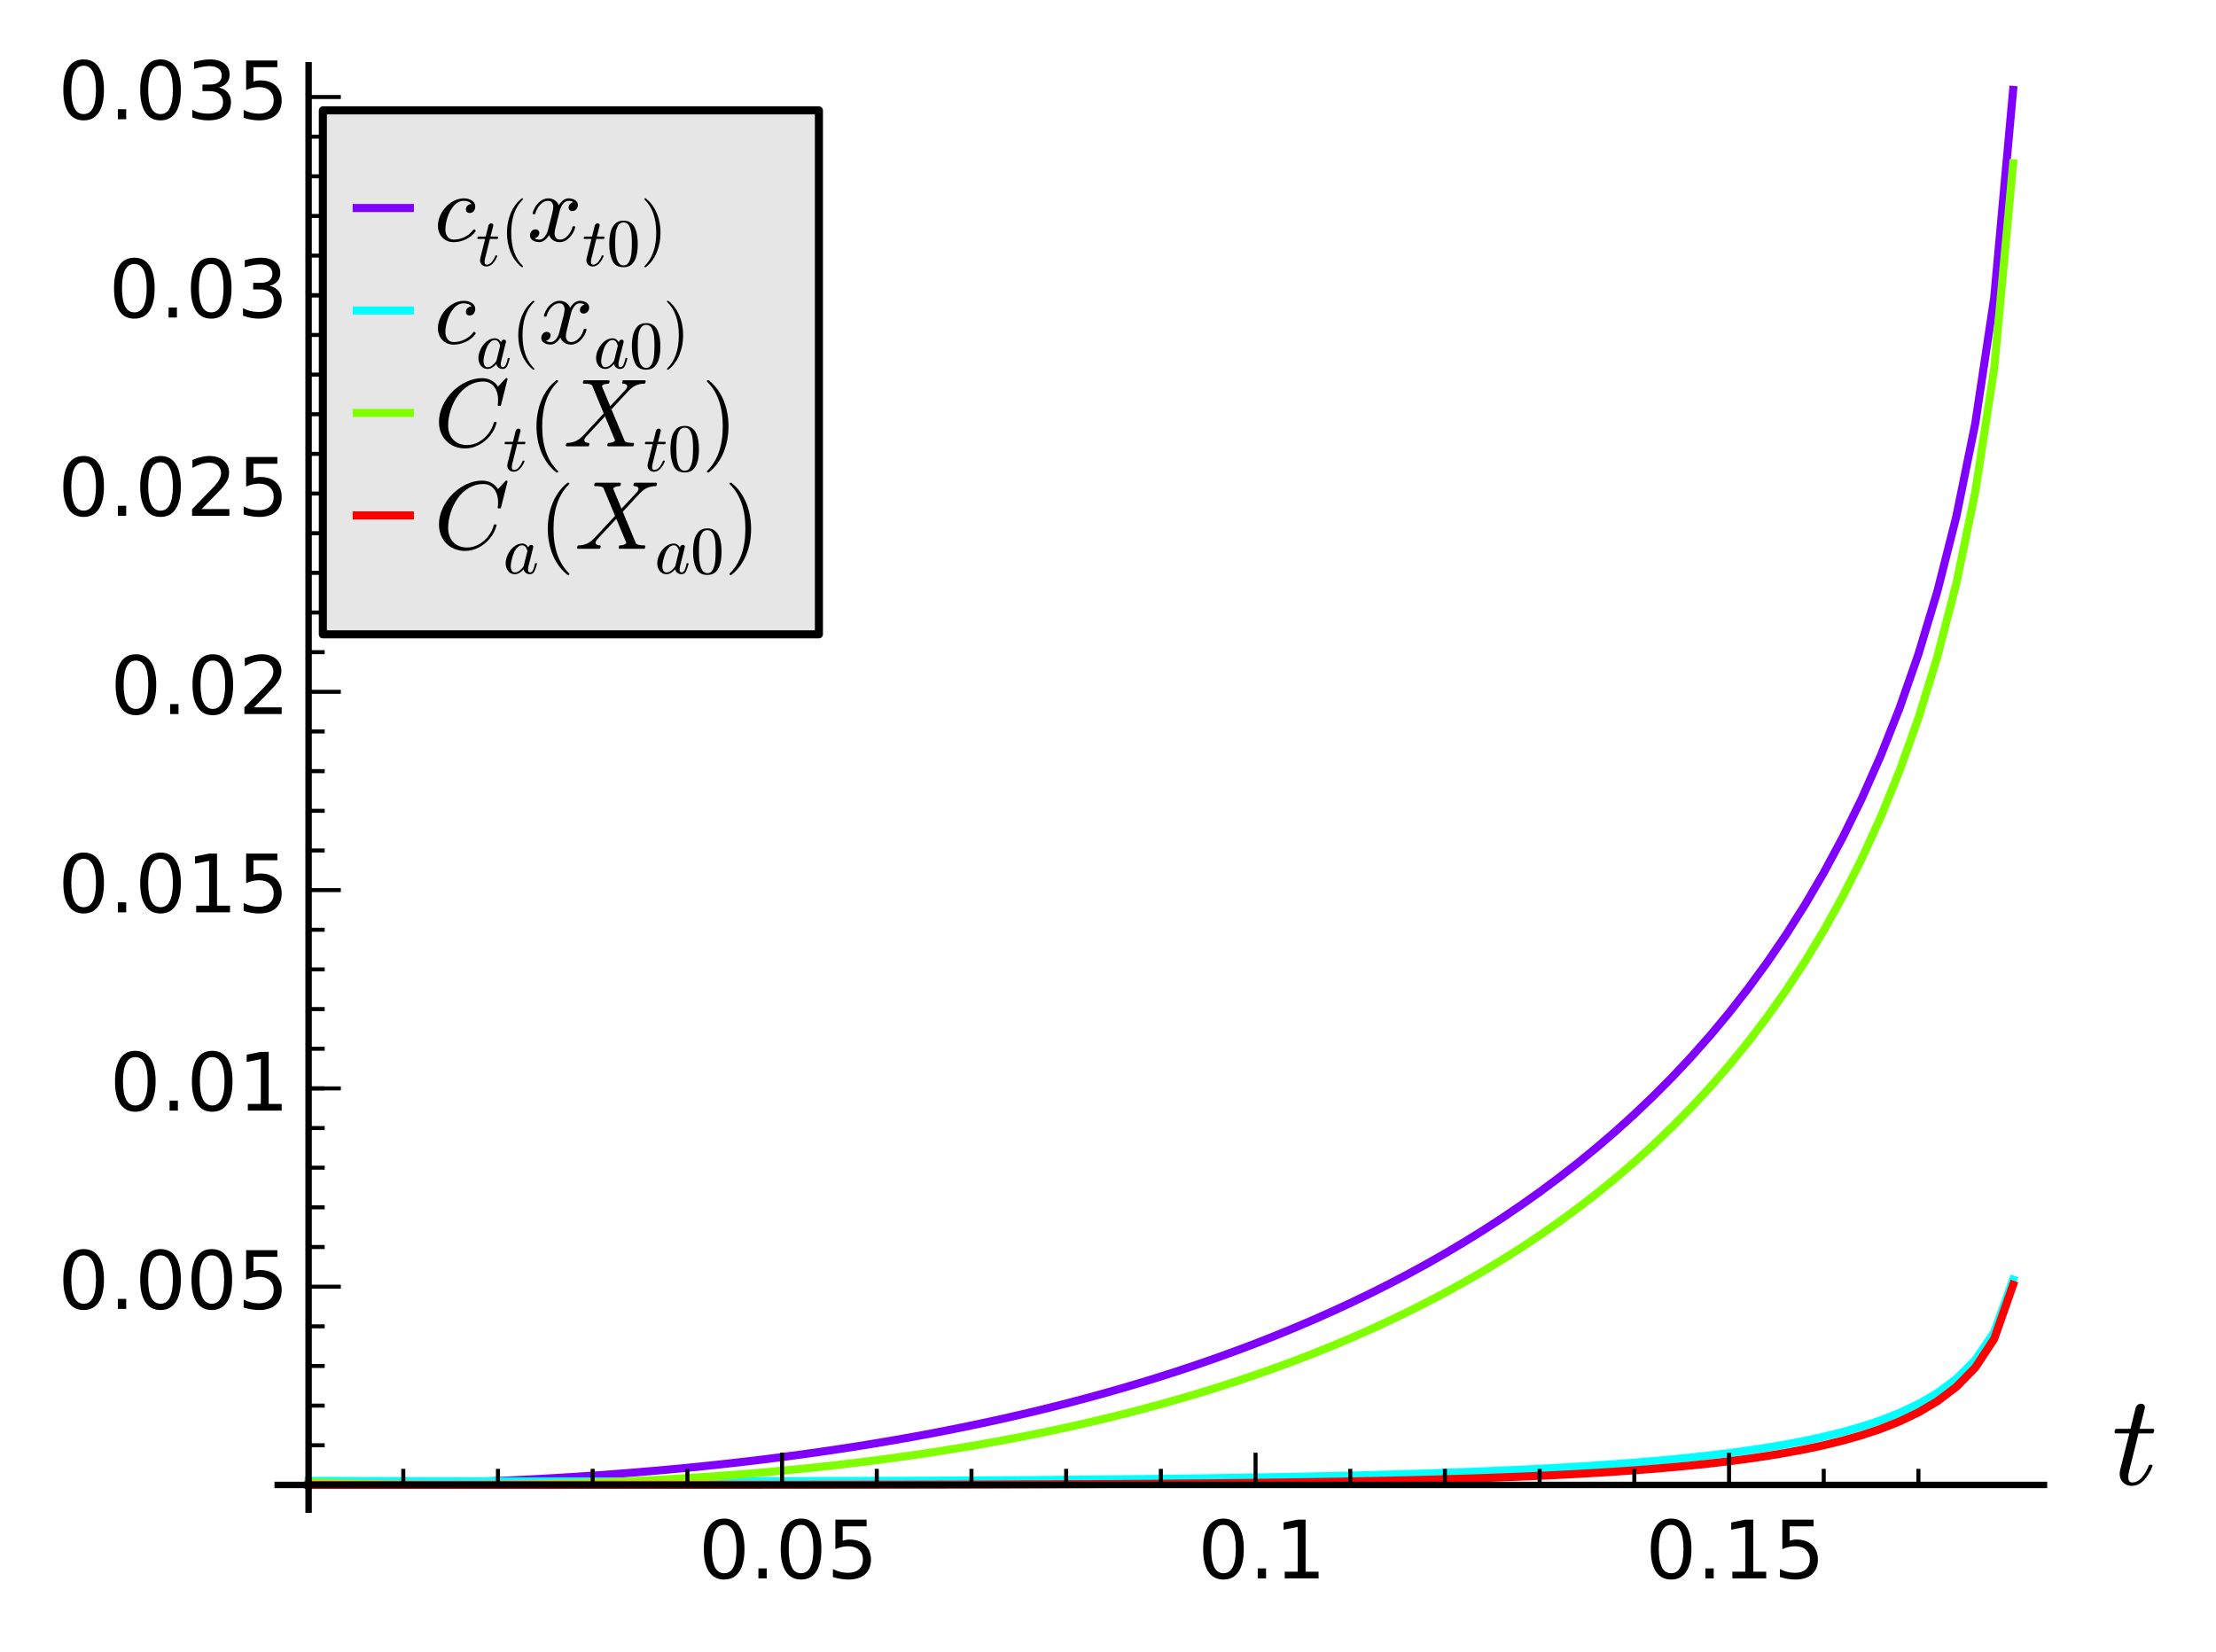 <?xml version="1.0" encoding="utf-8" standalone="no"?>
<!DOCTYPE svg PUBLIC "-//W3C//DTD SVG 1.1//EN"
  "http://www.w3.org/Graphics/SVG/1.1/DTD/svg11.dtd">
<!-- Created with matplotlib (http://matplotlib.org/) -->
<svg height="205pt" version="1.1" viewBox="0 0 275 205" width="275pt" xmlns="http://www.w3.org/2000/svg" xmlns:xlink="http://www.w3.org/1999/xlink">
 <defs>
  <style type="text/css">
*{stroke-linecap:butt;stroke-linejoin:round;}
  </style>
 </defs>
 <g id="figure_1">
  <g id="patch_1">
   <path d="
M0 205.182
L275.174 205.182
L275.174 0
L0 0
z
" style="fill:#ffffff;"/>
  </g>
  <g id="axes_1">
   <g id="patch_2">
    <path d="
M34.065 187.767
L254.054 187.767
L254.054 7.699
L34.065 7.699
z
" style="fill:#ffffff;"/>
   </g>
   <g id="line2d_1">
    <path clip-path="url(#p05b4efa75f)" d="
M38.295 184.304
L40.646 184.299
L42.996 184.285
L45.346 184.262
L47.697 184.228
L50.047 184.184
L52.397 184.131
L54.748 184.066
L57.098 183.991
L59.448 183.906
L61.798 183.809
L64.149 183.701
L66.499 183.581
L68.849 183.449
L71.2 183.306
L73.55 183.15
L75.9 182.981
L78.251 182.8
L80.601 182.605
L82.951 182.397
L85.302 182.175
L87.652 181.939
L90.002 181.688
L92.353 181.422
L94.703 181.142
L97.053 180.845
L99.403 180.532
L101.754 180.203
L104.104 179.857
L106.454 179.494
L108.805 179.113
L111.155 178.713
L113.505 178.295
L115.856 177.857
L118.206 177.399
L120.556 176.92
L122.907 176.421
L125.257 175.899
L127.607 175.354
L129.958 174.787
L132.308 174.195
L134.658 173.578
L137.009 172.935
L139.359 172.266
L141.709 171.569
L144.059 170.843
L146.41 170.088
L148.76 169.301
L151.11 168.483
L153.461 167.631
L155.811 166.744
L158.161 165.821
L160.512 164.86
L162.862 163.86
L165.212 162.818
L167.563 161.733
L169.913 160.603
L172.263 159.425
L174.614 158.197
L176.964 156.917
L179.314 155.581
L181.665 154.186
L184.015 152.729
L186.365 151.206
L188.715 149.614
L191.066 147.947
L193.416 146.2
L195.766 144.369
L198.117 142.446
L200.467 140.425
L202.817 138.298
L205.168 136.056
L207.518 133.689
L209.868 131.185
L212.219 128.53
L214.569 125.71
L216.919 122.704
L219.27 119.492
L221.62 116.047
L223.97 112.337
L226.321 108.321
L228.671 103.948
L231.021 99.153
L233.371 93.85
L235.722 87.917
L238.072 81.186
L240.422 73.395
L242.773 64.118
L245.123 52.57
L247.473 36.978
L249.824 11.162" style="fill:none;stroke:#7f00ff;stroke-linecap:square;"/>
   </g>
   <g id="line2d_2">
    <path clip-path="url(#p05b4efa75f)" d="
M38.295 183.812
L40.646 183.818
L42.996 183.824
L45.346 183.83
L47.697 183.835
L50.047 183.84
L52.397 183.844
L54.748 183.848
L57.098 183.852
L59.448 183.855
L61.798 183.858
L64.149 183.86
L66.499 183.862
L68.849 183.863
L71.2 183.864
L73.55 183.864
L75.9 183.864
L78.251 183.864
L80.601 183.863
L82.951 183.861
L85.302 183.859
L87.652 183.857
L90.002 183.853
L92.353 183.85
L94.703 183.845
L97.053 183.84
L99.403 183.835
L101.754 183.829
L104.104 183.822
L106.454 183.814
L108.805 183.805
L111.155 183.796
L113.505 183.786
L115.856 183.775
L118.206 183.763
L120.556 183.75
L122.907 183.736
L125.257 183.721
L127.607 183.704
L129.958 183.687
L132.308 183.668
L134.658 183.647
L137.009 183.625
L139.359 183.602
L141.709 183.577
L144.059 183.549
L146.41 183.52
L148.76 183.489
L151.11 183.456
L153.461 183.42
L155.811 183.382
L158.161 183.34
L160.512 183.296
L162.862 183.248
L165.212 183.197
L167.563 183.143
L169.913 183.084
L172.263 183.02
L174.614 182.952
L176.964 182.878
L179.314 182.799
L181.665 182.714
L184.015 182.621
L186.365 182.522
L188.715 182.414
L191.066 182.297
L193.416 182.17
L195.766 182.032
L198.117 181.882
L200.467 181.719
L202.817 181.54
L205.168 181.345
L207.518 181.131
L209.868 180.895
L212.219 180.636
L214.569 180.348
L216.919 180.03
L219.27 179.674
L221.62 179.276
L223.97 178.827
L226.321 178.319
L228.671 177.739
L231.021 177.07
L233.371 176.291
L235.722 175.37
L238.072 174.263
L240.422 172.899
L242.773 171.158
L245.123 168.816
L247.473 165.346
L249.824 158.828" style="fill:none;stroke:#00ffff;stroke-linecap:square;"/>
   </g>
   <g id="line2d_3">
    <path clip-path="url(#p05b4efa75f)" d="
M38.295 183.989
L40.646 184.062
L42.996 184.126
L45.346 184.18
L47.697 184.225
L50.047 184.26
L52.397 184.285
L54.748 184.3
L57.098 184.304
L59.448 184.298
L61.798 184.28
L64.149 184.252
L66.499 184.212
L68.849 184.161
L71.2 184.098
L73.55 184.023
L75.9 183.935
L78.251 183.835
L80.601 183.722
L82.951 183.595
L85.302 183.455
L87.652 183.301
L90.002 183.133
L92.353 182.95
L94.703 182.753
L97.053 182.54
L99.403 182.311
L101.754 182.066
L104.104 181.804
L106.454 181.525
L108.805 181.229
L111.155 180.915
L113.505 180.582
L115.856 180.23
L118.206 179.858
L120.556 179.466
L122.907 179.053
L125.257 178.619
L127.607 178.162
L129.958 177.683
L132.308 177.18
L134.658 176.652
L137.009 176.099
L139.359 175.52
L141.709 174.913
L144.059 174.278
L146.41 173.614
L148.76 172.92
L151.11 172.194
L153.461 171.435
L155.811 170.642
L158.161 169.813
L160.512 168.947
L162.862 168.042
L165.212 167.097
L167.563 166.109
L169.913 165.076
L172.263 163.996
L174.614 162.867
L176.964 161.687
L179.314 160.451
L181.665 159.158
L184.015 157.804
L186.365 156.385
L188.715 154.897
L191.066 153.336
L193.416 151.696
L195.766 149.973
L198.117 148.16
L200.467 146.249
L202.817 144.235
L205.168 142.106
L207.518 139.855
L209.868 137.468
L212.219 134.933
L214.569 132.234
L216.919 129.353
L219.27 126.268
L221.62 122.953
L223.97 119.375
L226.321 115.496
L228.671 111.264
L231.021 106.615
L233.371 101.463
L235.722 95.69
L238.072 89.126
L240.422 81.513
L242.773 72.429
L245.123 61.095
L247.473 45.754
L249.824 20.268" style="fill:none;stroke:#7fff00;stroke-linecap:square;"/>
   </g>
   <g id="line2d_4">
    <path clip-path="url(#p05b4efa75f)" d="
M38.295 184.304
L40.646 184.304
L42.996 184.304
L45.346 184.304
L47.697 184.304
L50.047 184.304
L52.397 184.304
L54.748 184.304
L57.098 184.304
L59.448 184.304
L61.798 184.304
L64.149 184.304
L66.499 184.304
L68.849 184.304
L71.2 184.303
L73.55 184.303
L75.9 184.303
L78.251 184.302
L80.601 184.302
L82.951 184.301
L85.302 184.301
L87.652 184.3
L90.002 184.299
L92.353 184.298
L94.703 184.296
L97.053 184.295
L99.403 184.293
L101.754 184.291
L104.104 184.288
L106.454 184.285
L108.805 184.282
L111.155 184.279
L113.505 184.275
L115.856 184.27
L118.206 184.265
L120.556 184.259
L122.907 184.253
L125.257 184.245
L127.607 184.237
L129.958 184.229
L132.308 184.219
L134.658 184.208
L137.009 184.196
L139.359 184.182
L141.709 184.167
L144.059 184.151
L146.41 184.133
L148.76 184.114
L151.11 184.092
L153.461 184.068
L155.811 184.042
L158.161 184.014
L160.512 183.982
L162.862 183.948
L165.212 183.91
L167.563 183.869
L169.913 183.824
L172.263 183.775
L174.614 183.721
L176.964 183.662
L179.314 183.598
L181.665 183.527
L184.015 183.45
L186.365 183.365
L188.715 183.272
L191.066 183.171
L193.416 183.059
L195.766 182.936
L198.117 182.801
L200.467 182.653
L202.817 182.489
L205.168 182.308
L207.518 182.108
L209.868 181.886
L212.219 181.64
L214.569 181.365
L216.919 181.057
L219.27 180.712
L221.62 180.323
L223.97 179.882
L226.321 179.38
L228.671 178.803
L231.021 178.135
L233.371 177.353
L235.722 176.425
L238.072 175.303
L240.422 173.916
L242.773 172.14
L245.123 169.742
L247.473 166.178
L249.824 159.465" style="fill:none;stroke:#ff0000;stroke-linecap:square;"/>
   </g>
   <g id="matplotlib.axis_1">
    <g id="xtick_1">
     <g id="line2d_5">
      <defs>
       <path d="
M0 0
L0 -4" id="m93b0483c22" style="stroke:#000000;stroke-width:0.5;"/>
      </defs>
      <g>
       <use style="stroke:#000000;stroke-width:0.5;" x="38.295" xlink:href="#m93b0483c22" y="184.304"/>
      </g>
     </g>
    </g>
    <g id="xtick_2">
     <g id="line2d_6">
      <g>
       <use style="stroke:#000000;stroke-width:0.5;" x="97.053" xlink:href="#m93b0483c22" y="184.304"/>
      </g>
     </g>
     <g id="text_1">
      <!-- 0.05 -->
      <defs>
       <path d="
M31.781 66.406
Q24.172 66.406 20.328 58.906
Q16.5 51.422 16.5 36.375
Q16.5 21.391 20.328 13.891
Q24.172 6.391 31.781 6.391
Q39.453 6.391 43.281 13.891
Q47.125 21.391 47.125 36.375
Q47.125 51.422 43.281 58.906
Q39.453 66.406 31.781 66.406
M31.781 74.219
Q44.047 74.219 50.516 64.516
Q56.984 54.828 56.984 36.375
Q56.984 17.969 50.516 8.266
Q44.047 -1.422 31.781 -1.422
Q19.531 -1.422 13.062 8.266
Q6.594 17.969 6.594 36.375
Q6.594 54.828 13.062 64.516
Q19.531 74.219 31.781 74.219" id="BitstreamVeraSans-Roman-30"/>
       <path d="
M10.688 12.406
L21 12.406
L21 0
L10.688 0
z
" id="BitstreamVeraSans-Roman-2e"/>
       <path d="
M10.797 72.906
L49.516 72.906
L49.516 64.594
L19.828 64.594
L19.828 46.734
Q21.969 47.469 24.109 47.828
Q26.266 48.188 28.422 48.188
Q40.625 48.188 47.75 41.5
Q54.891 34.812 54.891 23.391
Q54.891 11.625 47.562 5.094
Q40.234 -1.422 26.906 -1.422
Q22.312 -1.422 17.547 -0.641
Q12.797 0.141 7.719 1.703
L7.719 11.625
Q12.109 9.234 16.797 8.062
Q21.484 6.891 26.703 6.891
Q35.156 6.891 40.078 11.328
Q45.016 15.766 45.016 23.391
Q45.016 31 40.078 35.438
Q35.156 39.891 26.703 39.891
Q22.75 39.891 18.812 39.016
Q14.891 38.141 10.797 36.281
z
" id="BitstreamVeraSans-Roman-35"/>
      </defs>
      <g transform="translate(86.687 195.903)scale(0.1 -0.1)">
       <use xlink:href="#BitstreamVeraSans-Roman-30"/>
       <use x="63.623" xlink:href="#BitstreamVeraSans-Roman-2e"/>
       <use x="95.41" xlink:href="#BitstreamVeraSans-Roman-30"/>
       <use x="159.033" xlink:href="#BitstreamVeraSans-Roman-35"/>
      </g>
     </g>
    </g>
    <g id="xtick_3">
     <g id="line2d_7">
      <g>
       <use style="stroke:#000000;stroke-width:0.5;" x="155.811" xlink:href="#m93b0483c22" y="184.304"/>
      </g>
     </g>
     <g id="text_2">
      <!-- 0.1 -->
      <defs>
       <path d="
M12.406 8.297
L28.516 8.297
L28.516 63.922
L10.984 60.406
L10.984 69.391
L28.422 72.906
L38.281 72.906
L38.281 8.297
L54.391 8.297
L54.391 0
L12.406 0
z
" id="BitstreamVeraSans-Roman-31"/>
      </defs>
      <g transform="translate(148.651 195.903)scale(0.1 -0.1)">
       <use xlink:href="#BitstreamVeraSans-Roman-30"/>
       <use x="63.623" xlink:href="#BitstreamVeraSans-Roman-2e"/>
       <use x="95.41" xlink:href="#BitstreamVeraSans-Roman-31"/>
      </g>
     </g>
    </g>
    <g id="xtick_4">
     <g id="line2d_8">
      <g>
       <use style="stroke:#000000;stroke-width:0.5;" x="214.569" xlink:href="#m93b0483c22" y="184.304"/>
      </g>
     </g>
     <g id="text_3">
      <!-- 0.15 -->
      <g transform="translate(204.203 195.903)scale(0.1 -0.1)">
       <use xlink:href="#BitstreamVeraSans-Roman-30"/>
       <use x="63.623" xlink:href="#BitstreamVeraSans-Roman-2e"/>
       <use x="95.41" xlink:href="#BitstreamVeraSans-Roman-31"/>
       <use x="159.033" xlink:href="#BitstreamVeraSans-Roman-35"/>
      </g>
     </g>
    </g>
    <g id="xtick_5">
     <g id="line2d_9">
      <defs>
       <path d="
M0 0
L0 -2" id="m177f7580d0" style="stroke:#000000;stroke-width:0.5;"/>
      </defs>
      <g>
       <use style="stroke:#000000;stroke-width:0.5;" x="50.047" xlink:href="#m177f7580d0" y="184.304"/>
      </g>
     </g>
    </g>
    <g id="xtick_6">
     <g id="line2d_10">
      <g>
       <use style="stroke:#000000;stroke-width:0.5;" x="61.798" xlink:href="#m177f7580d0" y="184.304"/>
      </g>
     </g>
    </g>
    <g id="xtick_7">
     <g id="line2d_11">
      <g>
       <use style="stroke:#000000;stroke-width:0.5;" x="73.55" xlink:href="#m177f7580d0" y="184.304"/>
      </g>
     </g>
    </g>
    <g id="xtick_8">
     <g id="line2d_12">
      <g>
       <use style="stroke:#000000;stroke-width:0.5;" x="85.302" xlink:href="#m177f7580d0" y="184.304"/>
      </g>
     </g>
    </g>
    <g id="xtick_9">
     <g id="line2d_13">
      <g>
       <use style="stroke:#000000;stroke-width:0.5;" x="108.805" xlink:href="#m177f7580d0" y="184.304"/>
      </g>
     </g>
    </g>
    <g id="xtick_10">
     <g id="line2d_14">
      <g>
       <use style="stroke:#000000;stroke-width:0.5;" x="120.556" xlink:href="#m177f7580d0" y="184.304"/>
      </g>
     </g>
    </g>
    <g id="xtick_11">
     <g id="line2d_15">
      <g>
       <use style="stroke:#000000;stroke-width:0.5;" x="132.308" xlink:href="#m177f7580d0" y="184.304"/>
      </g>
     </g>
    </g>
    <g id="xtick_12">
     <g id="line2d_16">
      <g>
       <use style="stroke:#000000;stroke-width:0.5;" x="144.059" xlink:href="#m177f7580d0" y="184.304"/>
      </g>
     </g>
    </g>
    <g id="xtick_13">
     <g id="line2d_17">
      <g>
       <use style="stroke:#000000;stroke-width:0.5;" x="167.563" xlink:href="#m177f7580d0" y="184.304"/>
      </g>
     </g>
    </g>
    <g id="xtick_14">
     <g id="line2d_18">
      <g>
       <use style="stroke:#000000;stroke-width:0.5;" x="179.314" xlink:href="#m177f7580d0" y="184.304"/>
      </g>
     </g>
    </g>
    <g id="xtick_15">
     <g id="line2d_19">
      <g>
       <use style="stroke:#000000;stroke-width:0.5;" x="191.066" xlink:href="#m177f7580d0" y="184.304"/>
      </g>
     </g>
    </g>
    <g id="xtick_16">
     <g id="line2d_20">
      <g>
       <use style="stroke:#000000;stroke-width:0.5;" x="202.817" xlink:href="#m177f7580d0" y="184.304"/>
      </g>
     </g>
    </g>
    <g id="xtick_17">
     <g id="line2d_21">
      <g>
       <use style="stroke:#000000;stroke-width:0.5;" x="226.321" xlink:href="#m177f7580d0" y="184.304"/>
      </g>
     </g>
    </g>
    <g id="xtick_18">
     <g id="line2d_22">
      <g>
       <use style="stroke:#000000;stroke-width:0.5;" x="238.072" xlink:href="#m177f7580d0" y="184.304"/>
      </g>
     </g>
    </g>
    <g id="text_4">
     <!-- $t$ -->
     <defs>
      <path d="
M6.203 8.109
Q6.203 9.578 6.5 10.891
L13.719 39.594
L3.219 39.594
Q2.203 39.594 2.203 40.922
Q2.594 43.109 3.516 43.109
L14.594 43.109
L18.609 59.422
Q19 60.75 20.172 61.672
Q21.344 62.594 22.797 62.594
Q24.078 62.594 24.922 61.828
Q25.781 61.078 25.781 59.812
Q25.781 59.516 25.75 59.344
Q25.734 59.188 25.688 58.984
L21.688 43.109
L31.984 43.109
Q33.016 43.109 33.016 41.797
Q32.953 41.547 32.812 40.953
Q32.672 40.375 32.422 39.984
Q32.172 39.594 31.688 39.594
L20.797 39.594
L13.625 10.688
Q12.891 7.859 12.891 5.812
Q12.891 1.516 15.828 1.516
Q20.219 1.516 23.609 5.641
Q27 9.766 28.812 14.703
Q29.203 15.281 29.594 15.281
L30.812 15.281
Q31.203 15.281 31.438 15.016
Q31.688 14.75 31.688 14.406
Q31.688 14.203 31.594 14.109
Q29.391 8.062 25.188 3.469
Q21 -1.125 15.578 -1.125
Q11.625 -1.125 8.906 1.453
Q6.203 4.047 6.203 8.109" id="Cmmi10-74"/>
     </defs>
     <g transform="translate(262.054 184.304)scale(0.16 -0.16)">
      <use transform="translate(0.0 0.406)" xlink:href="#Cmmi10-74"/>
     </g>
    </g>
   </g>
   <g id="matplotlib.axis_2">
    <g id="ytick_1">
     <g id="line2d_23">
      <defs>
       <path d="
M0 0
L4 0" id="m728421d6d4" style="stroke:#000000;stroke-width:0.5;"/>
      </defs>
      <g>
       <use style="stroke:#000000;stroke-width:0.5;" x="38.295" xlink:href="#m728421d6d4" y="184.304"/>
      </g>
     </g>
    </g>
    <g id="ytick_2">
     <g id="line2d_24">
      <g>
       <use style="stroke:#000000;stroke-width:0.5;" x="38.295" xlink:href="#m728421d6d4" y="159.695"/>
      </g>
     </g>
     <g id="text_5">
      <!-- 0.005 -->
      <g transform="translate(7.2 162.454)scale(0.1 -0.1)">
       <use xlink:href="#BitstreamVeraSans-Roman-30"/>
       <use x="63.623" xlink:href="#BitstreamVeraSans-Roman-2e"/>
       <use x="95.41" xlink:href="#BitstreamVeraSans-Roman-30"/>
       <use x="159.033" xlink:href="#BitstreamVeraSans-Roman-30"/>
       <use x="222.656" xlink:href="#BitstreamVeraSans-Roman-35"/>
      </g>
     </g>
    </g>
    <g id="ytick_3">
     <g id="line2d_25">
      <g>
       <use style="stroke:#000000;stroke-width:0.5;" x="38.295" xlink:href="#m728421d6d4" y="135.086"/>
      </g>
     </g>
     <g id="text_6">
      <!-- 0.01 -->
      <g transform="translate(13.613 137.845)scale(0.1 -0.1)">
       <use xlink:href="#BitstreamVeraSans-Roman-30"/>
       <use x="63.623" xlink:href="#BitstreamVeraSans-Roman-2e"/>
       <use x="95.41" xlink:href="#BitstreamVeraSans-Roman-30"/>
       <use x="159.033" xlink:href="#BitstreamVeraSans-Roman-31"/>
      </g>
     </g>
    </g>
    <g id="ytick_4">
     <g id="line2d_26">
      <g>
       <use style="stroke:#000000;stroke-width:0.5;" x="38.295" xlink:href="#m728421d6d4" y="110.476"/>
      </g>
     </g>
     <g id="text_7">
      <!-- 0.015 -->
      <g transform="translate(7.2 113.236)scale(0.1 -0.1)">
       <use xlink:href="#BitstreamVeraSans-Roman-30"/>
       <use x="63.623" xlink:href="#BitstreamVeraSans-Roman-2e"/>
       <use x="95.41" xlink:href="#BitstreamVeraSans-Roman-30"/>
       <use x="159.033" xlink:href="#BitstreamVeraSans-Roman-31"/>
       <use x="222.656" xlink:href="#BitstreamVeraSans-Roman-35"/>
      </g>
     </g>
    </g>
    <g id="ytick_5">
     <g id="line2d_27">
      <g>
       <use style="stroke:#000000;stroke-width:0.5;" x="38.295" xlink:href="#m728421d6d4" y="85.867"/>
      </g>
     </g>
     <g id="text_8">
      <!-- 0.02 -->
      <defs>
       <path d="
M19.188 8.297
L53.609 8.297
L53.609 0
L7.328 0
L7.328 8.297
Q12.938 14.109 22.625 23.891
Q32.328 33.688 34.812 36.531
Q39.547 41.844 41.422 45.531
Q43.312 49.219 43.312 52.781
Q43.312 58.594 39.234 62.25
Q35.156 65.922 28.609 65.922
Q23.969 65.922 18.812 64.312
Q13.672 62.703 7.812 59.422
L7.812 69.391
Q13.766 71.781 18.938 73
Q24.125 74.219 28.422 74.219
Q39.75 74.219 46.484 68.547
Q53.219 62.891 53.219 53.422
Q53.219 48.922 51.531 44.891
Q49.859 40.875 45.406 35.406
Q44.188 33.984 37.641 27.219
Q31.109 20.453 19.188 8.297" id="BitstreamVeraSans-Roman-32"/>
      </defs>
      <g transform="translate(13.691 88.626)scale(0.1 -0.1)">
       <use xlink:href="#BitstreamVeraSans-Roman-30"/>
       <use x="63.623" xlink:href="#BitstreamVeraSans-Roman-2e"/>
       <use x="95.41" xlink:href="#BitstreamVeraSans-Roman-30"/>
       <use x="159.033" xlink:href="#BitstreamVeraSans-Roman-32"/>
      </g>
     </g>
    </g>
    <g id="ytick_6">
     <g id="line2d_28">
      <g>
       <use style="stroke:#000000;stroke-width:0.5;" x="38.295" xlink:href="#m728421d6d4" y="61.258"/>
      </g>
     </g>
     <g id="text_9">
      <!-- 0.025 -->
      <g transform="translate(7.2 64.017)scale(0.1 -0.1)">
       <use xlink:href="#BitstreamVeraSans-Roman-30"/>
       <use x="63.623" xlink:href="#BitstreamVeraSans-Roman-2e"/>
       <use x="95.41" xlink:href="#BitstreamVeraSans-Roman-30"/>
       <use x="159.033" xlink:href="#BitstreamVeraSans-Roman-32"/>
       <use x="222.656" xlink:href="#BitstreamVeraSans-Roman-35"/>
      </g>
     </g>
    </g>
    <g id="ytick_7">
     <g id="line2d_29">
      <g>
       <use style="stroke:#000000;stroke-width:0.5;" x="38.295" xlink:href="#m728421d6d4" y="36.648"/>
      </g>
     </g>
     <g id="text_10">
      <!-- 0.03 -->
      <defs>
       <path d="
M40.578 39.312
Q47.656 37.797 51.625 33
Q55.609 28.219 55.609 21.188
Q55.609 10.406 48.188 4.484
Q40.766 -1.422 27.094 -1.422
Q22.516 -1.422 17.656 -0.516
Q12.797 0.391 7.625 2.203
L7.625 11.719
Q11.719 9.328 16.594 8.109
Q21.484 6.891 26.812 6.891
Q36.078 6.891 40.938 10.547
Q45.797 14.203 45.797 21.188
Q45.797 27.641 41.281 31.266
Q36.766 34.906 28.719 34.906
L20.219 34.906
L20.219 43.016
L29.109 43.016
Q36.375 43.016 40.234 45.922
Q44.094 48.828 44.094 54.297
Q44.094 59.906 40.109 62.906
Q36.141 65.922 28.719 65.922
Q24.656 65.922 20.016 65.031
Q15.375 64.156 9.812 62.312
L9.812 71.094
Q15.438 72.656 20.344 73.438
Q25.25 74.219 29.594 74.219
Q40.828 74.219 47.359 69.109
Q53.906 64.016 53.906 55.328
Q53.906 49.266 50.438 45.094
Q46.969 40.922 40.578 39.312" id="BitstreamVeraSans-Roman-33"/>
      </defs>
      <g transform="translate(13.491 39.408)scale(0.1 -0.1)">
       <use xlink:href="#BitstreamVeraSans-Roman-30"/>
       <use x="63.623" xlink:href="#BitstreamVeraSans-Roman-2e"/>
       <use x="95.41" xlink:href="#BitstreamVeraSans-Roman-30"/>
       <use x="159.033" xlink:href="#BitstreamVeraSans-Roman-33"/>
      </g>
     </g>
    </g>
    <g id="ytick_8">
     <g id="line2d_30">
      <g>
       <use style="stroke:#000000;stroke-width:0.5;" x="38.295" xlink:href="#m728421d6d4" y="12.039"/>
      </g>
     </g>
     <g id="text_11">
      <!-- 0.035 -->
      <g transform="translate(7.2 14.798)scale(0.1 -0.1)">
       <use xlink:href="#BitstreamVeraSans-Roman-30"/>
       <use x="63.623" xlink:href="#BitstreamVeraSans-Roman-2e"/>
       <use x="95.41" xlink:href="#BitstreamVeraSans-Roman-30"/>
       <use x="159.033" xlink:href="#BitstreamVeraSans-Roman-33"/>
       <use x="222.656" xlink:href="#BitstreamVeraSans-Roman-35"/>
      </g>
     </g>
    </g>
    <g id="ytick_9">
     <g id="line2d_31">
      <defs>
       <path d="
M0 0
L2 0" id="mf0c55a9a47" style="stroke:#000000;stroke-width:0.5;"/>
      </defs>
      <g>
       <use style="stroke:#000000;stroke-width:0.5;" x="38.295" xlink:href="#mf0c55a9a47" y="179.382"/>
      </g>
     </g>
    </g>
    <g id="ytick_10">
     <g id="line2d_32">
      <g>
       <use style="stroke:#000000;stroke-width:0.5;" x="38.295" xlink:href="#mf0c55a9a47" y="174.46"/>
      </g>
     </g>
    </g>
    <g id="ytick_11">
     <g id="line2d_33">
      <g>
       <use style="stroke:#000000;stroke-width:0.5;" x="38.295" xlink:href="#mf0c55a9a47" y="169.539"/>
      </g>
     </g>
    </g>
    <g id="ytick_12">
     <g id="line2d_34">
      <g>
       <use style="stroke:#000000;stroke-width:0.5;" x="38.295" xlink:href="#mf0c55a9a47" y="164.617"/>
      </g>
     </g>
    </g>
    <g id="ytick_13">
     <g id="line2d_35">
      <g>
       <use style="stroke:#000000;stroke-width:0.5;" x="38.295" xlink:href="#mf0c55a9a47" y="154.773"/>
      </g>
     </g>
    </g>
    <g id="ytick_14">
     <g id="line2d_36">
      <g>
       <use style="stroke:#000000;stroke-width:0.5;" x="38.295" xlink:href="#mf0c55a9a47" y="149.851"/>
      </g>
     </g>
    </g>
    <g id="ytick_15">
     <g id="line2d_37">
      <g>
       <use style="stroke:#000000;stroke-width:0.5;" x="38.295" xlink:href="#mf0c55a9a47" y="144.929"/>
      </g>
     </g>
    </g>
    <g id="ytick_16">
     <g id="line2d_38">
      <g>
       <use style="stroke:#000000;stroke-width:0.5;" x="38.295" xlink:href="#mf0c55a9a47" y="140.007"/>
      </g>
     </g>
    </g>
    <g id="ytick_17">
     <g id="line2d_39">
      <g>
       <use style="stroke:#000000;stroke-width:0.5;" x="38.295" xlink:href="#mf0c55a9a47" y="135.086"/>
      </g>
     </g>
    </g>
    <g id="ytick_18">
     <g id="line2d_40">
      <g>
       <use style="stroke:#000000;stroke-width:0.5;" x="38.295" xlink:href="#mf0c55a9a47" y="130.164"/>
      </g>
     </g>
    </g>
    <g id="ytick_19">
     <g id="line2d_41">
      <g>
       <use style="stroke:#000000;stroke-width:0.5;" x="38.295" xlink:href="#mf0c55a9a47" y="125.242"/>
      </g>
     </g>
    </g>
    <g id="ytick_20">
     <g id="line2d_42">
      <g>
       <use style="stroke:#000000;stroke-width:0.5;" x="38.295" xlink:href="#mf0c55a9a47" y="120.32"/>
      </g>
     </g>
    </g>
    <g id="ytick_21">
     <g id="line2d_43">
      <g>
       <use style="stroke:#000000;stroke-width:0.5;" x="38.295" xlink:href="#mf0c55a9a47" y="115.398"/>
      </g>
     </g>
    </g>
    <g id="ytick_22">
     <g id="line2d_44">
      <g>
       <use style="stroke:#000000;stroke-width:0.5;" x="38.295" xlink:href="#mf0c55a9a47" y="105.554"/>
      </g>
     </g>
    </g>
    <g id="ytick_23">
     <g id="line2d_45">
      <g>
       <use style="stroke:#000000;stroke-width:0.5;" x="38.295" xlink:href="#mf0c55a9a47" y="100.633"/>
      </g>
     </g>
    </g>
    <g id="ytick_24">
     <g id="line2d_46">
      <g>
       <use style="stroke:#000000;stroke-width:0.5;" x="38.295" xlink:href="#mf0c55a9a47" y="95.711"/>
      </g>
     </g>
    </g>
    <g id="ytick_25">
     <g id="line2d_47">
      <g>
       <use style="stroke:#000000;stroke-width:0.5;" x="38.295" xlink:href="#mf0c55a9a47" y="90.789"/>
      </g>
     </g>
    </g>
    <g id="ytick_26">
     <g id="line2d_48">
      <g>
       <use style="stroke:#000000;stroke-width:0.5;" x="38.295" xlink:href="#mf0c55a9a47" y="80.945"/>
      </g>
     </g>
    </g>
    <g id="ytick_27">
     <g id="line2d_49">
      <g>
       <use style="stroke:#000000;stroke-width:0.5;" x="38.295" xlink:href="#mf0c55a9a47" y="76.023"/>
      </g>
     </g>
    </g>
    <g id="ytick_28">
     <g id="line2d_50">
      <g>
       <use style="stroke:#000000;stroke-width:0.5;" x="38.295" xlink:href="#mf0c55a9a47" y="71.101"/>
      </g>
     </g>
    </g>
    <g id="ytick_29">
     <g id="line2d_51">
      <g>
       <use style="stroke:#000000;stroke-width:0.5;" x="38.295" xlink:href="#mf0c55a9a47" y="66.179"/>
      </g>
     </g>
    </g>
    <g id="ytick_30">
     <g id="line2d_52">
      <g>
       <use style="stroke:#000000;stroke-width:0.5;" x="38.295" xlink:href="#mf0c55a9a47" y="56.336"/>
      </g>
     </g>
    </g>
    <g id="ytick_31">
     <g id="line2d_53">
      <g>
       <use style="stroke:#000000;stroke-width:0.5;" x="38.295" xlink:href="#mf0c55a9a47" y="51.414"/>
      </g>
     </g>
    </g>
    <g id="ytick_32">
     <g id="line2d_54">
      <g>
       <use style="stroke:#000000;stroke-width:0.5;" x="38.295" xlink:href="#mf0c55a9a47" y="46.492"/>
      </g>
     </g>
    </g>
    <g id="ytick_33">
     <g id="line2d_55">
      <g>
       <use style="stroke:#000000;stroke-width:0.5;" x="38.295" xlink:href="#mf0c55a9a47" y="41.57"/>
      </g>
     </g>
    </g>
    <g id="ytick_34">
     <g id="line2d_56">
      <g>
       <use style="stroke:#000000;stroke-width:0.5;" x="38.295" xlink:href="#mf0c55a9a47" y="36.648"/>
      </g>
     </g>
    </g>
    <g id="ytick_35">
     <g id="line2d_57">
      <g>
       <use style="stroke:#000000;stroke-width:0.5;" x="38.295" xlink:href="#mf0c55a9a47" y="31.726"/>
      </g>
     </g>
    </g>
    <g id="ytick_36">
     <g id="line2d_58">
      <g>
       <use style="stroke:#000000;stroke-width:0.5;" x="38.295" xlink:href="#mf0c55a9a47" y="26.805"/>
      </g>
     </g>
    </g>
    <g id="ytick_37">
     <g id="line2d_59">
      <g>
       <use style="stroke:#000000;stroke-width:0.5;" x="38.295" xlink:href="#mf0c55a9a47" y="21.883"/>
      </g>
     </g>
    </g>
    <g id="ytick_38">
     <g id="line2d_60">
      <g>
       <use style="stroke:#000000;stroke-width:0.5;" x="38.295" xlink:href="#mf0c55a9a47" y="16.961"/>
      </g>
     </g>
    </g>
   </g>
   <g id="patch_3">
    <path d="
M34.065 184.304
L254.054 184.304" style="fill:none;stroke:#000000;stroke-width:0.8;"/>
   </g>
   <g id="patch_4">
    <path d="
M38.295 187.767
L38.295 7.699" style="fill:none;stroke:#000000;stroke-width:0.8;"/>
   </g>
   <g id="legend_1">
    <g id="patch_5">
     <path d="
M40.065 78.731
L101.625 78.731
L101.625 13.699
L40.065 13.699
L40.065 78.731
z
" style="fill:#e6e6e6;stroke:#000000;"/>
    </g>
    <g id="line2d_61">
     <path d="
M50.865 25.817
L44.265 25.817" style="fill:none;stroke:#7f00ff;stroke-linecap:square;"/>
    </g>
    <g id="line2d_62"/>
    <g id="text_12">
     <!-- $c_{t}\left({x}_{{t}{0}}\right)$ -->
     <defs>
      <path d="
M31 -24.812
Q25.438 -20.406 21.406 -14.719
Q17.391 -9.031 14.812 -2.578
Q12.25 3.859 10.984 10.891
Q9.719 17.922 9.719 25
Q9.719 32.172 10.984 39.203
Q12.25 46.234 14.859 52.734
Q17.484 59.234 21.531 64.891
Q25.594 70.562 31 74.812
Q31 75 31.5 75
L32.422 75
Q32.719 75 32.953 74.734
Q33.203 74.469 33.203 74.125
Q33.203 73.688 33.016 73.484
Q28.125 68.703 24.875 63.234
Q21.625 57.766 19.641 51.578
Q17.672 45.406 16.797 38.781
Q15.922 32.172 15.922 25
Q15.922 -6.781 32.906 -23.297
Q33.203 -23.578 33.203 -24.125
Q33.203 -24.359 32.938 -24.672
Q32.672 -25 32.422 -25
L31.5 -25
Q31 -25 31 -24.812" id="Cmr10-28"/>
      <path d="
M6.5 -25
Q5.609 -25 5.609 -24.125
Q5.609 -23.688 5.812 -23.484
Q22.906 -6.781 22.906 25
Q22.906 56.781 6 73.297
Q5.609 73.531 5.609 74.125
Q5.609 74.469 5.875 74.734
Q6.156 75 6.5 75
L7.422 75
Q7.719 75 7.906 74.812
Q15.094 69.141 19.875 61.031
Q24.656 52.938 26.875 43.75
Q29.109 34.578 29.109 25
Q29.109 17.922 27.906 11.062
Q26.703 4.203 24.094 -2.453
Q21.484 -9.125 17.484 -14.766
Q13.484 -20.406 7.906 -24.812
Q7.719 -25 7.422 -25
z
" id="Cmr10-29"/>
      <path d="
M11.719 11.922
Q11.719 7.562 13.938 4.531
Q16.156 1.516 20.312 1.516
Q26.266 1.516 31.75 4.25
Q37.25 6.984 40.719 11.812
Q41.016 12.109 41.5 12.109
Q42 12.109 42.5 11.547
Q43.016 10.984 43.016 10.5
Q43.016 10.109 42.828 9.906
Q39.156 4.781 32.953 1.828
Q26.766 -1.125 20.125 -1.125
Q15.328 -1.125 11.672 1.141
Q8.016 3.422 6 7.219
Q4 11.031 4 15.828
Q4 22.562 7.766 29.203
Q11.531 35.844 17.781 40.016
Q24.031 44.188 30.906 44.188
Q35.406 44.188 38.984 42.016
Q42.578 39.844 42.578 35.594
Q42.578 32.859 40.984 30.922
Q39.406 29 36.719 29
Q35.109 29 34 30
Q32.906 31 32.906 32.625
Q32.906 34.969 34.609 36.625
Q36.328 38.281 38.625 38.281
L38.812 38.281
Q37.641 39.984 35.422 40.797
Q33.203 41.609 30.812 41.609
Q24.953 41.609 20.547 36.594
Q16.156 31.594 13.938 24.625
Q11.719 17.672 11.719 11.922" id="Cmmi10-63"/>
      <path d="
M25 -2.203
Q12.75 -2.203 8.328 7.875
Q3.906 17.969 3.906 31.891
Q3.906 40.578 5.484 48.234
Q7.078 55.906 11.781 61.25
Q16.5 66.609 25 66.609
Q31.594 66.609 35.781 63.375
Q39.984 60.156 42.188 55.047
Q44.391 49.953 45.188 44.109
Q46 38.281 46 31.891
Q46 23.297 44.406 15.797
Q42.828 8.297 38.188 3.047
Q33.547 -2.203 25 -2.203
M25 0.391
Q30.562 0.391 33.297 6.094
Q36.031 11.812 36.672 18.75
Q37.312 25.688 37.312 33.5
Q37.312 41.016 36.672 47.359
Q36.031 53.719 33.312 58.859
Q30.609 64.016 25 64.016
Q19.344 64.016 16.609 58.828
Q13.875 53.656 13.234 47.328
Q12.594 41.016 12.594 33.5
Q12.594 27.938 12.859 23
Q13.141 18.062 14.312 12.812
Q15.484 7.562 18.094 3.969
Q20.703 0.391 25 0.391" id="Cmr10-30"/>
      <path d="
M7.812 2.875
Q9.578 1.516 12.797 1.516
Q15.922 1.516 18.312 4.516
Q20.703 7.516 21.578 11.078
L26.125 28.812
Q27.203 33.641 27.203 35.406
Q27.203 37.891 25.812 39.75
Q24.422 41.609 21.922 41.609
Q18.75 41.609 15.969 39.625
Q13.188 37.641 11.281 34.594
Q9.375 31.547 8.594 28.422
Q8.406 27.781 7.812 27.781
L6.594 27.781
Q5.812 27.781 5.812 28.719
L5.812 29
Q6.781 32.719 9.125 36.25
Q11.469 39.797 14.859 41.984
Q18.266 44.188 22.125 44.188
Q25.781 44.188 28.734 42.234
Q31.688 40.281 32.906 36.922
Q34.625 39.984 37.281 42.078
Q39.938 44.188 43.109 44.188
Q45.266 44.188 47.5 43.422
Q49.75 42.672 51.172 41.109
Q52.594 39.547 52.594 37.203
Q52.594 34.672 50.953 32.828
Q49.312 31 46.781 31
Q45.172 31 44.094 32.031
Q43.016 33.062 43.016 34.625
Q43.016 36.719 44.453 38.297
Q45.906 39.891 47.906 40.188
Q46.094 41.609 42.922 41.609
Q39.703 41.609 37.328 38.625
Q34.969 35.641 33.984 31.984
L29.594 14.312
Q28.516 10.297 28.516 7.719
Q28.516 5.172 29.953 3.344
Q31.391 1.516 33.797 1.516
Q38.484 1.516 42.156 5.641
Q45.844 9.766 47.016 14.703
Q47.219 15.281 47.797 15.281
L49.031 15.281
Q49.422 15.281 49.656 15.016
Q49.906 14.75 49.906 14.406
Q49.906 14.312 49.812 14.109
Q48.391 8.156 43.844 3.516
Q39.312 -1.125 33.594 -1.125
Q29.938 -1.125 26.984 0.844
Q24.031 2.828 22.797 6.203
Q21.234 3.266 18.469 1.062
Q15.719 -1.125 12.594 -1.125
Q10.453 -1.125 8.172 -0.359
Q5.906 0.391 4.484 1.953
Q3.078 3.516 3.078 5.906
Q3.078 8.25 4.703 10.172
Q6.344 12.109 8.797 12.109
Q10.453 12.109 11.578 11.109
Q12.703 10.109 12.703 8.5
Q12.703 6.391 11.297 4.828
Q9.906 3.266 7.812 2.875" id="Cmmi10-78"/>
     </defs>
     <g transform="translate(53.865 30.017)scale(0.12 -0.12)">
      <use transform="translate(0.0 0.812)" xlink:href="#Cmmi10-63"/>
      <use transform="translate(43.213 -24.697)scale(0.7)" xlink:href="#Cmmi10-74"/>
      <use transform="translate(68.472 -8.427)scale(0.712)" xlink:href="#Cmr10-28"/>
      <use transform="translate(96.124 0.812)" xlink:href="#Cmmi10-78"/>
      <use transform="translate(153.204 -24.697)scale(0.7)" xlink:href="#Cmmi10-74"/>
      <use transform="translate(178.463 -24.697)scale(0.7)" xlink:href="#Cmr10-30"/>
      <use transform="translate(213.463 -8.427)scale(0.712)" xlink:href="#Cmr10-29"/>
     </g>
    </g>
    <g id="line2d_63">
     <path d="
M50.865 38.535
L44.265 38.535" style="fill:none;stroke:#00ffff;stroke-linecap:square;"/>
    </g>
    <g id="line2d_64"/>
    <g id="text_13">
     <!-- $c_{a}\left({x}_{{a}{0}}\right)$ -->
     <defs>
      <path d="
M17.391 -1.125
Q11.078 -1.125 7.438 3.641
Q3.812 8.406 3.812 14.891
Q3.812 21.297 7.125 28.172
Q10.453 35.062 16.094 39.625
Q21.734 44.188 28.219 44.188
Q31.203 44.188 33.547 42.578
Q35.891 40.969 37.203 38.188
Q38.328 42.188 41.609 42.188
Q42.875 42.188 43.719 41.422
Q44.578 40.672 44.578 39.406
Q44.578 39.109 44.547 38.953
Q44.531 38.812 44.484 38.625
L37.5 10.688
Q36.812 7.719 36.812 5.812
Q36.812 1.516 39.703 1.516
Q42.828 1.516 44.453 5.484
Q46.094 9.469 47.219 14.703
Q47.406 15.281 48 15.281
L49.219 15.281
Q49.609 15.281 49.844 14.938
Q50.094 14.594 50.094 14.312
Q48.344 7.328 46.266 3.094
Q44.188 -1.125 39.5 -1.125
Q36.141 -1.125 33.547 0.844
Q30.953 2.828 30.328 6.109
Q23.875 -1.125 17.391 -1.125
M17.484 1.516
Q21.094 1.516 24.484 4.219
Q27.875 6.938 30.328 10.594
Q30.422 10.688 30.422 10.891
L35.797 32.625
L35.891 32.906
Q35.297 36.469 33.312 39.031
Q31.344 41.609 27.984 41.609
Q24.609 41.609 21.703 38.844
Q18.797 36.078 16.797 32.328
Q14.844 28.328 13.062 21.344
Q11.281 14.359 11.281 10.5
Q11.281 7.031 12.766 4.266
Q14.266 1.516 17.484 1.516" id="Cmmi10-61"/>
     </defs>
     <g transform="translate(53.865 42.735)scale(0.12 -0.12)">
      <use transform="translate(0.0 0.812)" xlink:href="#Cmmi10-63"/>
      <use transform="translate(43.213 -24.697)scale(0.7)" xlink:href="#Cmmi10-61"/>
      <use transform="translate(80.161 -8.427)scale(0.712)" xlink:href="#Cmr10-28"/>
      <use transform="translate(107.813 0.812)" xlink:href="#Cmmi10-78"/>
      <use transform="translate(164.893 -24.697)scale(0.7)" xlink:href="#Cmmi10-61"/>
      <use transform="translate(201.841 -24.697)scale(0.7)" xlink:href="#Cmr10-30"/>
      <use transform="translate(236.841 -8.427)scale(0.712)" xlink:href="#Cmr10-29"/>
     </g>
    </g>
    <g id="line2d_65">
     <path d="
M50.865 51.253
L44.265 51.253" style="fill:none;stroke:#7fff00;stroke-linecap:square;"/>
    </g>
    <g id="line2d_66"/>
    <g id="text_14">
     <!-- $C_{t}\left({X}_{{t}{0}}\right)$ -->
     <defs>
      <path d="
M3.609 0
Q2.594 0 2.594 1.312
Q2.641 1.562 2.812 2.188
Q2.984 2.828 3.25 3.172
Q3.516 3.516 4 3.516
Q13.094 3.516 19.578 10.297
Q19.672 10.406 19.797 10.453
Q19.922 10.5 19.922 10.5
L41.797 34.078
L29.891 62.797
Q28.859 64.109 26.562 64.453
Q24.266 64.797 21.188 64.797
Q20.219 64.797 20.219 66.109
Q20.562 67.391 20.75 67.844
Q20.953 68.312 21.922 68.312
L46.922 68.312
Q47.906 68.312 47.906 67
Q47.859 66.75 47.688 66.109
Q47.516 65.484 47.234 65.141
Q46.969 64.797 46.484 64.797
Q44.625 64.797 42.641 64.188
Q40.672 63.578 39.891 62.203
L48.484 41.5
L64.891 59.078
Q65.047 59.422 65.578 60.281
Q66.109 61.141 66.109 61.922
Q66.109 63.375 64.844 64.078
Q63.578 64.797 61.812 64.797
Q60.797 64.797 60.797 66.109
Q61.141 67.391 61.328 67.844
Q61.531 68.312 62.5 68.312
L84.188 68.312
Q84.719 68.312 84.953 67.922
Q85.203 67.531 85.203 67
Q85.156 66.75 85 66.156
Q84.859 65.578 84.609 65.188
Q84.375 64.797 83.891 64.797
Q79.25 64.797 75.359 63.109
Q71.484 61.422 68.219 58.016
Q68.172 57.953 68.094 57.922
Q68.016 57.906 67.922 57.812
L49.812 38.281
L63.484 5.516
Q65.094 3.516 72.219 3.516
Q73.188 3.516 73.188 2.203
Q72.859 0.875 72.625 0.438
Q72.406 0 71.484 0
L46.484 0
Q45.516 0 45.516 1.312
Q45.562 1.562 45.703 2.172
Q45.844 2.781 46.109 3.141
Q46.391 3.516 46.781 3.516
Q48.734 3.516 50.734 4.125
Q52.734 4.734 53.516 6.109
L43.109 31
L22.906 9.188
Q22.75 8.844 22.219 8
Q21.688 7.172 21.688 6.391
Q21.688 4.938 23.047 4.219
Q24.422 3.516 25.984 3.516
Q27 3.516 27 2.203
Q26.656 0.781 26.453 0.391
Q26.266 0 25.297 0
z
" id="Cmmi10-58"/>
      <path d="
M14.594 21.578
Q14.594 15.578 16.906 11.016
Q19.234 6.453 23.656 3.875
Q28.078 1.312 34.078 1.312
Q40.375 1.312 46.203 4.531
Q52.047 7.766 56.172 13.156
Q60.297 18.562 61.812 24.609
Q62.016 25.203 62.594 25.203
L63.812 25.203
Q64.203 25.203 64.453 24.922
Q64.703 24.656 64.703 24.312
Q64.703 24.219 64.594 24.031
Q62.891 17.094 57.984 11.016
Q53.078 4.938 46.234 1.359
Q39.406 -2.203 32.172 -2.203
Q24.359 -2.203 18.156 1.312
Q11.969 4.828 8.516 11.078
Q5.078 17.328 5.078 25.203
Q5.078 33.594 8.828 41.812
Q12.594 50.047 18.938 56.469
Q25.297 62.891 33.422 66.703
Q41.547 70.516 49.906 70.516
Q53.219 70.516 56.25 69.5
Q59.281 68.5 61.859 66.453
Q64.453 64.406 66.109 61.719
L74.031 70.312
Q74.031 70.516 74.516 70.516
L75.094 70.516
Q75.484 70.516 75.734 70.172
Q75.984 69.828 75.984 69.484
L69.188 42.484
Q69.188 41.797 68.406 41.797
L66.609 41.797
Q65.828 41.797 65.828 42.922
Q66.219 45.125 66.219 48.188
Q66.219 53.078 64.547 57.391
Q62.891 61.719 59.391 64.359
Q55.906 67 50.875 67
Q42.719 67 35.938 62.891
Q29.156 58.797 24.438 52.125
Q19.734 45.453 17.156 37.328
Q14.594 29.203 14.594 21.578" id="Cmmi10-43"/>
     </defs>
     <g transform="translate(53.865 55.453)scale(0.12 -0.12)">
      <use transform="translate(0.0 0.484)" xlink:href="#Cmmi10-43"/>
      <use transform="translate(71.387 -25.025)scale(0.7)" xlink:href="#Cmmi10-74"/>
      <use transform="translate(96.646 -2.723)scale(0.954)" xlink:href="#Cmr10-28"/>
      <use transform="translate(133.662 0.484)" xlink:href="#Cmmi10-58"/>
      <use transform="translate(216.475 -25.025)scale(0.7)" xlink:href="#Cmmi10-74"/>
      <use transform="translate(241.734 -25.025)scale(0.7)" xlink:href="#Cmr10-30"/>
      <use transform="translate(276.734 -2.723)scale(0.954)" xlink:href="#Cmr10-29"/>
     </g>
    </g>
    <g id="line2d_67">
     <path d="
M50.865 63.971
L44.265 63.971" style="fill:none;stroke:#ff0000;stroke-linecap:square;"/>
    </g>
    <g id="line2d_68"/>
    <g id="text_15">
     <!-- $C_{a}\left({X}_{{a}{0}}\right)$ -->
     <g transform="translate(53.865 68.171)scale(0.12 -0.12)">
      <use transform="translate(0.0 0.484)" xlink:href="#Cmmi10-43"/>
      <use transform="translate(71.387 -25.025)scale(0.7)" xlink:href="#Cmmi10-61"/>
      <use transform="translate(108.335 -2.723)scale(0.954)" xlink:href="#Cmr10-28"/>
      <use transform="translate(145.352 0.484)" xlink:href="#Cmmi10-58"/>
      <use transform="translate(228.164 -25.025)scale(0.7)" xlink:href="#Cmmi10-61"/>
      <use transform="translate(265.113 -25.025)scale(0.7)" xlink:href="#Cmr10-30"/>
      <use transform="translate(300.113 -2.723)scale(0.954)" xlink:href="#Cmr10-29"/>
     </g>
    </g>
   </g>
  </g>
 </g>
 <defs>
  <clipPath id="p05b4efa75f">
   <rect height="180.068" width="219.989" x="34.065" y="7.699"/>
  </clipPath>
 </defs>
</svg>

